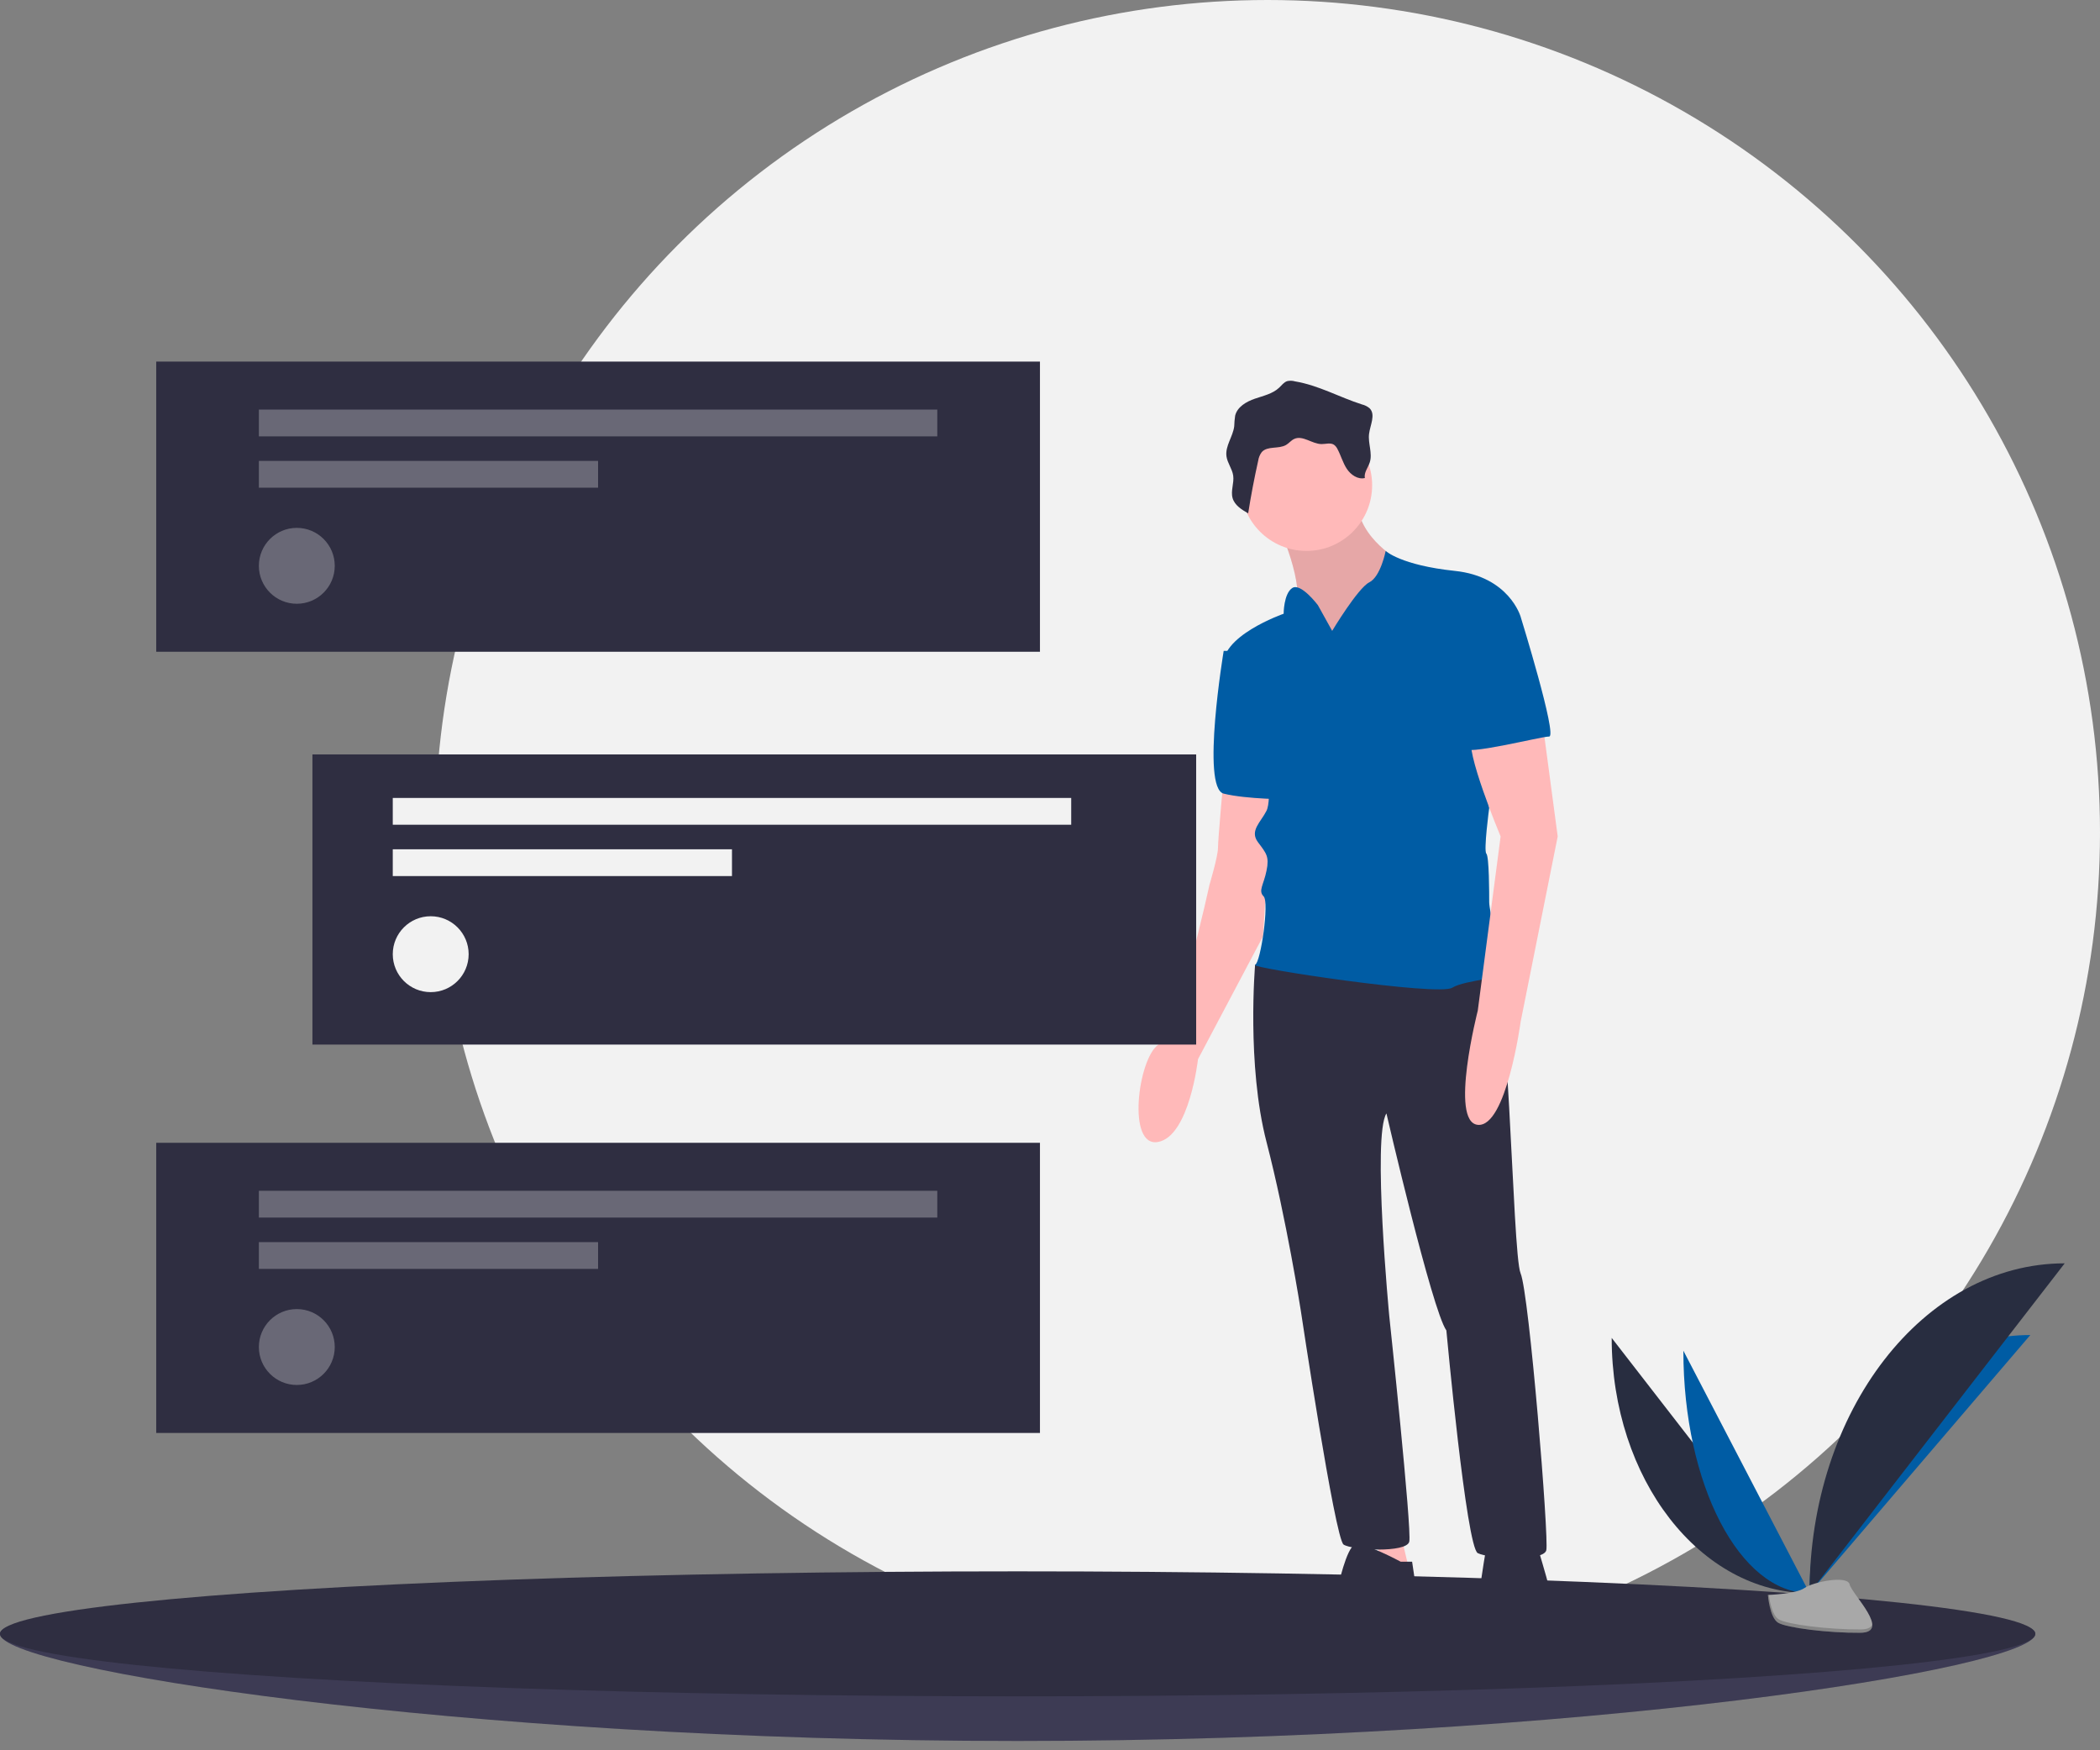 <svg width="210" height="175" viewBox="0 0 210 175" fill="none" xmlns="http://www.w3.org/2000/svg">
<rect x="0" y="0" width="210" height="175" fill="#808080" stroke="none"/>
<circle cx="126.759" cy="83.241" r="83.241" fill="#F2F2F2"/>
<path d="M203.528 163.358C203.528 166.809 157.967 174.07 101.764 174.07C45.561 174.07 0 166.809 0 163.358C0 159.907 45.561 161.573 101.764 161.573C157.967 161.573 203.528 159.907 203.528 163.358Z" fill="#3F3D56"/>
<path opacity="0.1" d="M203.528 163.358C203.528 166.809 157.967 174.07 101.764 174.07C45.561 174.07 0 166.809 0 163.358C0 159.907 45.561 161.573 101.764 161.573C157.967 161.573 203.528 159.907 203.528 163.358Z" fill="#282D40"/>
<ellipse cx="101.764" cy="163.358" rx="101.764" ry="6.249" fill="#2F2E41"/>
<path d="M161.169 133.769C161.169 147.874 170.017 159.288 180.953 159.288L161.169 133.769Z" fill="#282D40"/>
<path d="M180.953 159.288C180.953 145.024 190.827 133.482 203.031 133.482L180.953 159.288Z" fill="#005CA4"/>
<path d="M168.337 135.048C168.337 148.446 173.979 159.288 180.953 159.288L168.337 135.048Z" fill="#005CA4"/>
<path d="M180.953 159.288C180.953 141.062 192.366 126.314 206.471 126.314L180.953 159.288Z" fill="#282D40"/>
<path d="M176.791 159.468C176.791 159.468 179.596 159.381 180.442 158.779C181.288 158.177 184.758 157.458 184.968 158.424C185.177 159.389 189.184 163.227 186.016 163.252C182.849 163.278 178.656 162.759 177.812 162.245C176.968 161.731 176.791 159.468 176.791 159.468Z" fill="#A8A8A8"/>
<path opacity="0.2" d="M186.073 162.916C182.905 162.941 178.713 162.422 177.869 161.908C177.226 161.517 176.97 160.112 176.884 159.464C176.825 159.466 176.791 159.468 176.791 159.468C176.791 159.468 176.968 161.73 177.812 162.244C178.656 162.759 182.849 163.277 186.016 163.252C186.931 163.245 187.247 162.919 187.229 162.437C187.102 162.729 186.754 162.91 186.073 162.916Z" fill="black"/>
<path d="M127.793 52.515C127.793 52.515 130.648 58.51 129.506 61.365C128.364 64.22 133.788 67.36 133.788 67.36L140.925 63.363V58.224L139.783 55.941C139.783 55.941 135.216 53.371 135.787 49.374C136.358 45.378 127.793 52.515 127.793 52.515Z" fill="#FFB9B9"/>
<path opacity="0.1" d="M127.793 52.515C127.793 52.515 130.648 58.51 129.506 61.365C128.364 64.22 133.788 67.36 133.788 67.36L140.925 63.363V58.224L139.783 55.941C139.783 55.941 135.216 53.371 135.787 49.374C136.358 45.378 127.793 52.515 127.793 52.515Z" fill="black"/>
<path d="M122.369 77.637C122.369 77.637 121.798 83.918 121.798 84.774C121.798 85.631 120.942 88.486 120.942 88.486C120.942 88.486 117.801 103.045 115.803 104.473C113.805 105.9 112.663 114.75 115.803 114.179C118.943 113.608 119.8 105.9 119.8 105.9L126.3 93.626L127.222 78.779L122.369 77.637Z" fill="#FFB9B9"/>
<path d="M124.653 65.076H122.369C122.369 65.076 120.085 78.779 122.369 79.35C124.653 79.921 128.935 79.921 128.935 79.921L124.653 65.076Z" fill="#005CA4"/>
<path d="M137.5 153.29L138.641 158.714L140.925 157.001L139.783 152.148L137.5 153.004V153.29Z" fill="#FFB9B9"/>
<path d="M127.222 95.337L125.509 96.479C125.509 96.479 124.653 106.471 126.651 114.179C128.65 121.887 130.077 131.022 130.077 131.022C130.077 131.022 133.503 153.861 134.359 154.432C135.216 155.003 140.64 155.288 140.925 154.146C141.211 153.004 138.927 131.593 138.927 131.593C138.927 131.593 137.214 113.608 138.642 111.324C138.642 111.324 143.209 131.022 144.637 133.021C144.637 133.021 146.635 154.717 147.777 155.288C148.919 155.859 154.343 156.145 154.629 155.003C154.914 153.861 152.916 129.309 152.059 127.311C151.203 125.313 150.917 95.622 148.919 95.908C146.92 96.193 127.222 95.337 127.222 95.337Z" fill="#2F2E41"/>
<circle cx="130.648" cy="48.518" r="6.566" fill="#FFB9B9"/>
<path d="M133.217 63.078L131.79 60.508C131.79 60.508 130.077 58.224 129.221 58.795C128.364 59.366 128.364 61.365 128.364 61.365C128.364 61.365 121.798 63.648 122.369 66.789C122.94 69.929 126.651 75.353 126.651 75.353C126.651 75.353 127.222 79.921 126.651 81.063C126.08 82.205 124.938 83.061 125.795 84.203C126.651 85.345 126.937 85.631 126.651 87.058C126.366 88.485 125.795 89.056 126.366 89.627C126.937 90.198 126.08 96.193 125.509 96.479C124.938 96.764 143.78 99.619 145.208 98.763C146.635 97.906 150.632 97.906 150.346 97.05C150.061 96.193 148.919 91.055 148.919 90.198C148.919 89.342 148.919 85.631 148.633 85.345C148.348 85.06 148.919 80.777 148.919 80.777L147.491 68.787L152.059 61.65C152.059 61.65 150.917 57.653 145.493 57.082C140.069 56.511 138.568 55.084 138.568 55.084C138.568 55.084 138.071 57.653 136.929 58.224C135.787 58.795 133.217 63.078 133.217 63.078Z" fill="#005CA4"/>
<path d="M154.058 70.786L155.77 83.632L152.059 102.189C152.059 102.189 150.632 112.752 147.777 112.466C144.922 112.181 147.777 101.047 147.777 101.047L150.061 83.632C150.061 83.632 146.35 74.782 147.206 73.641C148.062 72.499 154.058 70.786 154.058 70.786Z" fill="#FFB9B9"/>
<path d="M140.069 156.145C140.069 156.145 136.358 154.146 135.501 154.432C134.645 154.717 133.788 158.714 133.788 158.714C133.788 158.714 127.222 163.567 131.504 164.709C135.787 165.851 137.5 163.282 137.5 163.282C137.5 163.282 141.782 160.998 141.782 160.427C141.782 159.856 141.211 156.145 141.211 156.145L140.069 156.145Z" fill="#2F2E41"/>
<path d="M148.633 154.717C148.633 154.717 146.921 164.138 148.062 164.709C149.204 165.28 154.058 166.137 154.629 164.709C155.2 163.282 155.2 159.856 154.914 158.714C154.629 157.572 153.772 154.717 153.772 154.717L148.633 154.717Z" fill="#2F2E41"/>
<path d="M129.503 38.132C129.247 38.056 128.976 38.047 128.716 38.108C128.389 38.215 128.173 38.518 127.923 38.755C127.269 39.377 126.333 39.572 125.48 39.866C124.626 40.16 123.729 40.681 123.515 41.559C123.463 41.912 123.432 42.267 123.422 42.624C123.295 43.659 122.505 44.59 122.647 45.623C122.739 46.298 123.22 46.871 123.319 47.545C123.429 48.296 123.049 49.078 123.261 49.807C123.468 50.522 124.17 50.958 124.817 51.326C125.094 49.565 125.428 47.815 125.817 46.074C125.861 45.759 125.983 45.461 126.172 45.206C126.746 44.556 127.872 44.926 128.617 44.482C128.9 44.313 129.11 44.035 129.408 43.893C130.268 43.481 131.199 44.393 132.153 44.401C132.574 44.405 133.035 44.238 133.391 44.463C133.548 44.578 133.673 44.731 133.753 44.908C134.093 45.546 134.28 46.263 134.676 46.867C135.073 47.472 135.782 47.965 136.485 47.796C136.378 47.251 136.805 46.76 136.975 46.232C137.269 45.322 136.789 44.335 136.905 43.387C137.013 42.496 137.594 41.45 136.957 40.818C136.739 40.635 136.481 40.505 136.204 40.44C133.951 39.725 131.87 38.527 129.503 38.132Z" fill="#2F2E41"/>
<path d="M149.204 60.508L152.059 61.65C152.059 61.65 155.771 73.641 154.914 73.641C154.058 73.641 146.35 75.639 146.35 74.782C146.35 73.926 146.921 60.508 149.204 60.508Z" fill="#005CA4"/>
<path d="M15.622 36.153V65.165H18.969H26.557H103.996V36.153H15.622Z" fill="#2F2E41"/>
<path d="M15.622 114.261V143.273H18.969H26.557H103.996V114.261H15.622Z" fill="#2F2E41"/>
<path d="M119.617 75.43V104.442H116.27H108.682H31.243V75.43H119.617Z" fill="#2F2E41"/>
<rect opacity="0.3" x="25.887" y="40.951" width="67.843" height="2.678" fill="#F2F2F2"/>
<rect opacity="0.3" x="25.887" y="46.084" width="33.921" height="2.678" fill="#F2F2F2"/>
<circle opacity="0.3" cx="29.681" cy="56.573" r="3.794" fill="#F2F2F2"/>
<rect x="39.277" y="79.782" width="67.843" height="2.678" fill="#F2F2F2"/>
<rect x="39.277" y="84.915" width="33.921" height="2.678" fill="#F2F2F2"/>
<circle cx="43.071" cy="95.404" r="3.794" fill="#F2F2F2"/>
<rect opacity="0.3" x="25.887" y="119.06" width="67.843" height="2.678" fill="#F2F2F2"/>
<rect opacity="0.3" x="25.887" y="124.192" width="33.921" height="2.678" fill="#F2F2F2"/>
<circle opacity="0.3" cx="29.681" cy="134.681" r="3.794" fill="#F2F2F2"/>
</svg>
